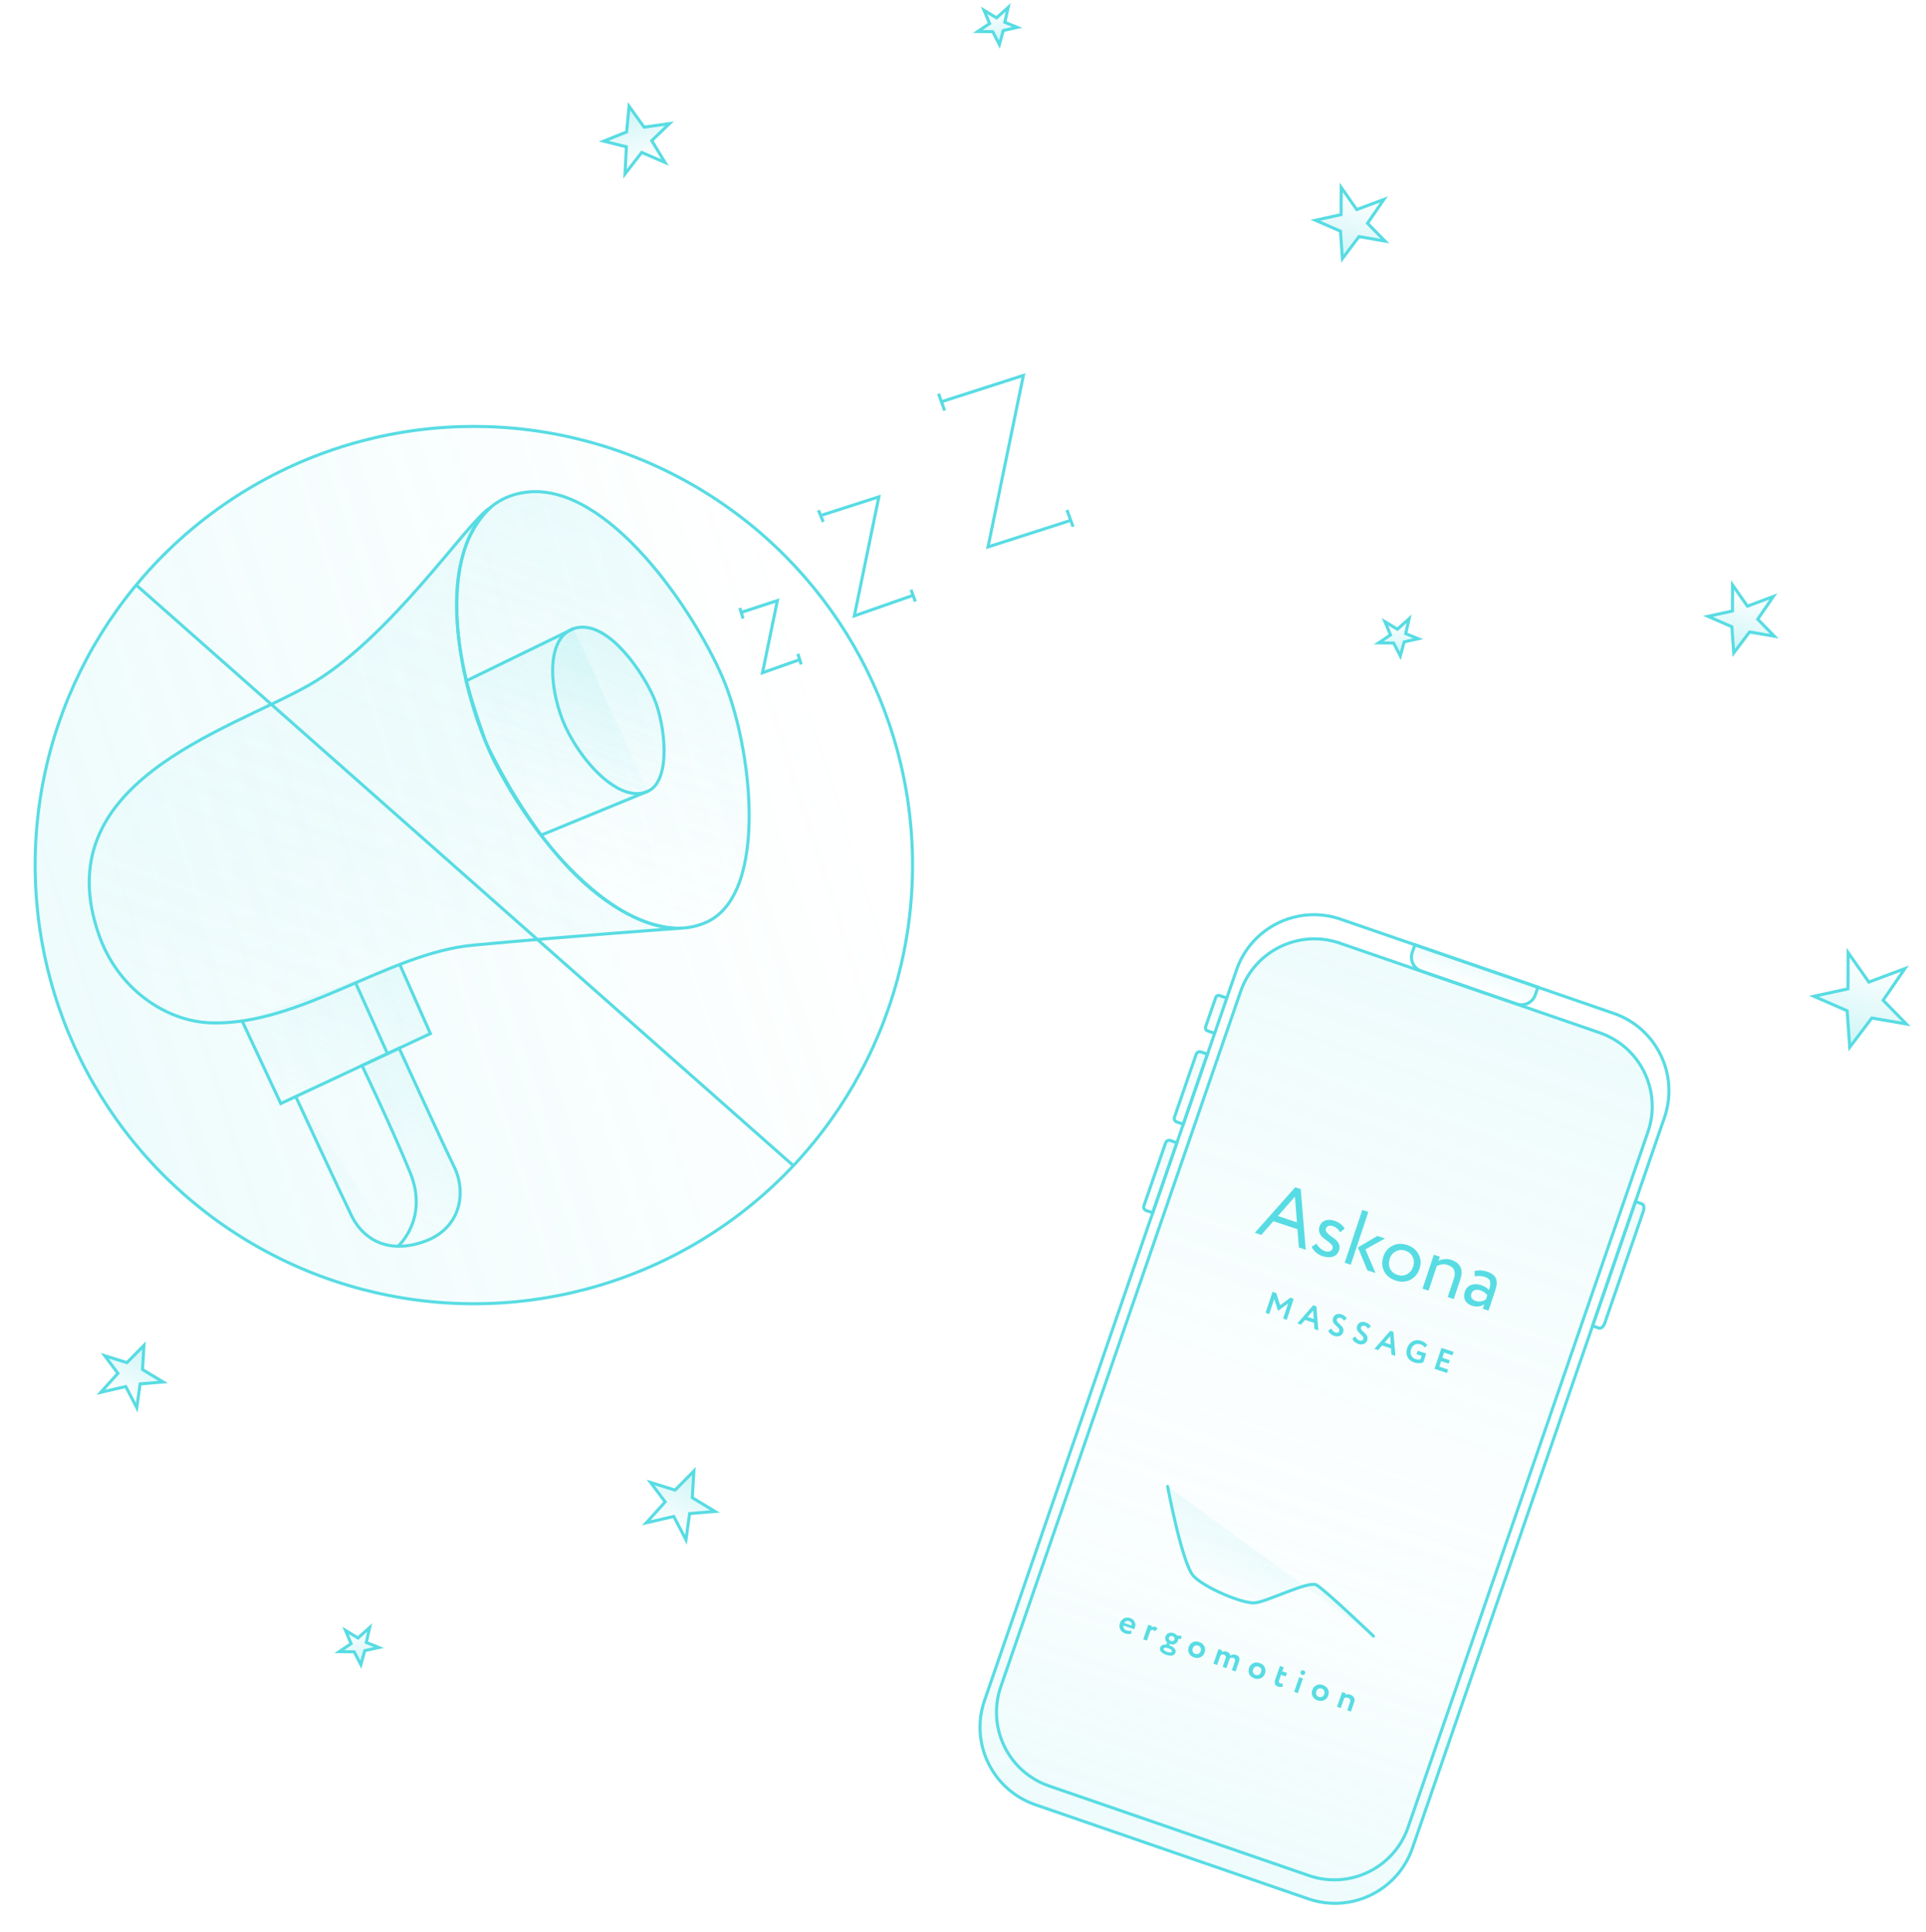 <svg width="630" height="632" viewBox="0 0 630 632" fill="none" xmlns="http://www.w3.org/2000/svg">
<circle cx="155" cy="283" r="143.5" fill="url(#paint0_linear)" fill-opacity="0.1" stroke="#58DCE3"/>
<path d="M236.288 221.454C246.006 243.819 251.656 292.264 231.191 301.631C205.055 313.597 168.013 269.897 156.337 236.161C144.246 201.226 146.991 163.232 172.994 160.927C198.998 158.622 226.572 199.082 236.288 221.454Z" fill="url(#paint1_linear)" fill-opacity="0.1" stroke="#58DCE3" stroke-miterlimit="10"/>
<path d="M213.879 228.272C217.584 236.801 219.738 255.268 211.938 258.842C201.972 263.401 187.853 246.745 183.403 233.885C178.792 220.568 179.841 206.086 189.751 205.205C199.661 204.324 210.174 219.743 213.879 228.272Z" fill="url(#paint2_linear)" fill-opacity="0.1" stroke="#58DCE3" stroke-miterlimit="10"/>
<path d="M160.217 166.204C153.35 170.016 127.52 209.219 100.868 224.246C74.215 239.272 14.559 256.115 32.493 306.192C38.66 323.418 54.139 334.234 69.306 334.622C98.237 335.373 127.069 311.794 154.686 309.206C186.677 306.209 223.01 303.614 223.01 303.614C223.01 303.614 190.832 307.788 159.263 243.608C159.261 243.614 136.273 189.831 160.217 166.204Z" fill="url(#paint3_linear)" fill-opacity="0.1" stroke="#58DCE3" stroke-miterlimit="10"/>
<path d="M130.771 315.506L140.778 338.118L91.836 361.002L79.205 334" fill="url(#paint4_linear)" fill-opacity="0.1"/>
<path d="M130.771 315.506L140.778 338.118L91.836 361.002L79.205 334" stroke="#58DCE3" stroke-miterlimit="10"/>
<path d="M116.316 321.524L126.738 344.686" stroke="#58DCE3" stroke-miterlimit="10"/>
<path d="M130.198 407.677C130.198 407.677 140.362 398.715 134.135 383.515C127.914 368.318 118.417 348.576 118.417 348.576L130.555 342.905C130.555 342.905 144.12 372.586 148.595 381.782C152.615 390.048 150.901 402.116 138.25 406.328C125.599 410.541 118.179 404.197 115.065 397.843C111.952 391.489 96.739 358.713 96.739 358.713" fill="url(#paint5_linear)" fill-opacity="0.1"/>
<path d="M130.198 407.677C130.198 407.677 140.362 398.715 134.135 383.515C127.914 368.318 118.417 348.576 118.417 348.576L130.555 342.905C130.555 342.905 144.12 372.586 148.595 381.782C152.615 390.048 150.901 402.116 138.25 406.328C125.599 410.541 118.179 404.197 115.065 397.843C111.952 391.489 96.739 358.713 96.739 358.713" stroke="#58DCE3" stroke-miterlimit="10"/>
<path d="M211.932 258.839L176.969 273.219C176.969 273.219 163.246 254.288 159.253 243.617C155.265 232.949 152.458 222.758 152.458 222.758L187.579 205.649" fill="url(#paint6_linear)" fill-opacity="0.1"/>
<path d="M211.932 258.839L176.969 273.219C176.969 273.219 163.246 254.288 159.253 243.617C155.265 232.949 152.458 222.758 152.458 222.758L187.579 205.649" stroke="#58DCE3" stroke-miterlimit="10"/>
<path d="M44.5 191.313L259.5 381.313" stroke="#58DCE3"/>
<path d="M242.5 200.313L254.284 196.467L249.417 220.078L261.5 215.813" stroke="#58DCE3"/>
<path d="M268.869 168.506L287.48 162.532L279.452 201.474L298.5 194.813" stroke="#58DCE3"/>
<path d="M307.942 131.42L334.754 122.813L323.188 178.916L350 170.309" stroke="#58DCE3"/>
<path d="M307 128.813L309 134.313" stroke="#58DCE3"/>
<path d="M267.713 166.908L269.287 170.719" stroke="#58DCE3"/>
<path d="M261 213.895L262.073 217.352" stroke="#58DCE3"/>
<path d="M242 198.895L243.073 202.352" stroke="#58DCE3"/>
<path d="M349 166.813L351 172.313" stroke="#58DCE3"/>
<path d="M298 192.919L299.418 196.791" stroke="#58DCE3"/>
<path d="M427.941 621.165L338.636 590.363C324.641 585.536 317.212 570.286 322.039 556.29L394.963 344.858L404.469 317.296C409.296 303.3 424.546 295.872 438.542 300.699L527.847 331.5C541.843 336.327 549.271 351.578 544.444 365.573L462.014 604.568C457.19 618.555 441.928 625.989 427.941 621.165Z" fill="url(#paint7_linear)" fill-opacity="0.1" stroke="#58DCE3" stroke-miterlimit="10"/>
<path d="M428.159 613.559L343.154 584.241C329.832 579.646 322.761 565.13 327.356 551.808L396.768 350.556L405.816 324.321C410.411 311 424.927 303.929 438.249 308.524L523.254 337.842C536.576 342.437 543.646 356.953 539.052 370.274L460.591 597.761C455.999 611.075 441.472 618.151 428.159 613.559Z" fill="url(#paint8_linear)" fill-opacity="0.1" stroke="#58DCE3" stroke-miterlimit="10"/>
<path d="M496.143 328.425L464.894 317.647C462.409 316.79 461.083 314.081 461.942 311.588L462.814 309.061L503.065 322.943L502.193 325.471C501.333 327.964 498.628 329.282 496.143 328.425Z" fill="url(#paint9_linear)" fill-opacity="0.1" stroke="#58DCE3" stroke-miterlimit="10"/>
<path d="M401.288 326.492L398.966 325.691C398.433 325.507 397.847 325.786 397.66 326.327L394.351 335.921C394.167 336.454 394.446 337.041 394.987 337.228L397.308 338.029" fill="url(#paint10_linear)" fill-opacity="0.1"/>
<path d="M401.288 326.492L398.966 325.691C398.433 325.507 397.847 325.786 397.66 326.327L394.351 335.921C394.167 336.454 394.446 337.041 394.987 337.228L397.308 338.029" stroke="#58DCE3" stroke-miterlimit="10"/>
<path d="M391.27 344.882L384.171 365.464C383.949 366.108 384.296 366.805 384.932 367.024L387.055 367.757L394.957 344.846L392.834 344.114C392.195 343.903 391.492 344.238 391.27 344.882Z" fill="url(#paint11_linear)" fill-opacity="0.1" stroke="#58DCE3" stroke-miterlimit="10"/>
<path d="M381.274 373.863L374.176 394.444C373.954 395.088 374.3 395.785 374.936 396.005L377.06 396.737L384.962 373.826L382.838 373.094C382.202 372.874 381.497 373.218 381.274 373.863Z" fill="url(#paint12_linear)" fill-opacity="0.1" stroke="#58DCE3" stroke-miterlimit="10"/>
<path d="M537.528 396.279L524.929 432.808C524.535 433.951 523.693 434.69 523.057 434.471L520.934 433.738L534.956 393.083L537.079 393.816C537.724 394.038 537.922 395.136 537.528 396.279Z" fill="url(#paint13_linear)" fill-opacity="0.1" stroke="#58DCE3" stroke-miterlimit="10"/>
<path d="M412.582 403.987L410.461 403.281L423.672 388.39L425.473 388.99L427.111 408.829L424.866 408.081L424.389 402.112L416.52 399.49L412.582 403.987ZM424.232 399.867L423.582 391.456L418.016 397.796L424.232 399.867ZM435.885 408.41C436.017 408.015 435.921 407.618 435.597 407.218C435.274 406.817 434.844 406.436 434.306 406.075C433.791 405.702 433.276 405.302 432.761 404.874C432.245 404.447 431.864 403.918 431.618 403.288C431.376 402.641 431.379 401.948 431.626 401.208C431.938 400.27 432.536 399.629 433.418 399.284C434.3 398.938 435.309 398.955 436.444 399.333C438.072 399.875 439.201 400.736 439.831 401.914L438.393 403.106C437.811 402.109 437.003 401.437 435.967 401.092C435.441 400.917 434.969 400.906 434.553 401.059C434.136 401.213 433.862 401.487 433.731 401.882C433.588 402.309 433.676 402.731 433.994 403.148C434.317 403.548 434.737 403.934 435.252 404.307C435.789 404.669 436.315 405.063 436.831 405.491C437.351 405.902 437.738 406.414 437.99 407.028C438.242 407.642 438.25 408.303 438.015 409.01C437.648 410.111 436.957 410.813 435.943 411.115C434.951 411.405 433.838 411.345 432.605 410.934C431.733 410.644 430.963 410.186 430.294 409.561C429.615 408.914 429.212 408.342 429.086 407.843L430.664 406.807C430.867 407.295 431.234 407.782 431.766 408.27C432.331 408.769 432.876 409.106 433.402 409.281C433.978 409.473 434.49 409.498 434.94 409.355C435.411 409.202 435.726 408.887 435.885 408.41ZM450.537 404.303L453.053 405.142L446.624 408.727L449.946 416.439L447.257 415.543L444.182 408.078L450.537 404.303ZM441.831 413.734L439.857 413.077L445.611 395.81L447.585 396.468L441.831 413.734ZM452.72 415.828C452.007 414.349 451.928 412.778 452.481 411.117C453.04 409.44 454.043 408.24 455.49 407.516C456.959 406.781 458.573 406.707 460.333 407.294C462.092 407.88 463.331 408.905 464.049 410.368C464.789 411.821 464.88 413.386 464.321 415.063C463.762 416.74 462.748 417.946 461.279 418.681C459.832 419.404 458.229 419.473 456.469 418.887C454.726 418.306 453.476 417.286 452.72 415.828ZM456.608 409.341C455.644 409.824 454.967 410.649 454.578 411.816C454.189 412.984 454.227 414.047 454.693 415.006C455.17 415.987 455.968 416.664 457.086 417.037C458.204 417.409 459.237 417.352 460.185 416.864C461.156 416.365 461.835 415.532 462.224 414.364C462.602 413.23 462.556 412.163 462.084 411.166C461.624 410.19 460.834 409.516 459.716 409.144C458.598 408.771 457.562 408.837 456.608 409.341ZM467.292 422.219L465.319 421.562L469.018 410.462L470.991 411.119L470.539 412.476C471.103 412.153 471.761 411.961 472.512 411.9C473.285 411.829 474.009 411.906 474.683 412.13C477.758 413.155 478.753 415.296 477.668 418.551L475.531 424.965L473.557 424.307L475.571 418.264C476.327 415.995 475.661 414.512 473.573 413.816C472.323 413.4 471.12 413.528 469.963 414.203L467.292 422.219ZM482.366 417.514L482.374 415.762C483.701 415.455 485.047 415.529 486.411 415.984C487.908 416.483 488.87 417.214 489.298 418.179C489.725 419.144 489.681 420.399 489.166 421.945L486.898 428.753L485.023 428.128L485.5 426.697C484.272 427.476 482.91 427.616 481.413 427.117C480.394 426.777 479.673 426.199 479.251 425.382C478.834 424.549 478.801 423.606 479.152 422.554C479.514 421.469 480.185 420.742 481.166 420.375C482.153 419.991 483.271 420.008 484.521 420.424C485.688 420.813 486.53 421.359 487.045 422.06C487.462 420.81 487.588 419.857 487.423 419.199C487.259 418.541 486.683 418.048 485.696 417.719C484.693 417.385 483.583 417.316 482.366 417.514ZM482.696 425.571C483.798 425.938 484.91 425.779 486.034 425.094L486.503 423.688C485.976 422.965 485.228 422.441 484.258 422.118C483.584 421.893 482.961 421.869 482.391 422.044C481.843 422.209 481.473 422.579 481.282 423.154C481.101 423.697 481.131 424.182 481.372 424.609C481.63 425.042 482.071 425.363 482.696 425.571Z" fill="#58DCE3"/>
<path d="M381.933 486.27C381.933 486.27 386.684 511.694 390.438 515.612C394.198 519.533 406.373 524.544 410.28 524.357C414.194 524.173 427.923 517.049 430.589 518.48C433.256 519.911 449.265 535.225 449.265 535.225" fill="url(#paint14_linear)" fill-opacity="0.1"/>
<path d="M381.933 486.27C381.933 486.27 386.684 511.694 390.438 515.612C394.198 519.533 406.373 524.544 410.28 524.357C414.194 524.173 427.923 517.049 430.589 518.48C433.256 519.911 449.265 535.225 449.265 535.225" stroke="#58DCE3" stroke-miterlimit="10" stroke-linecap="round"/>
<path d="M415.179 429.859L413.973 429.459L416.249 422.598L417.464 423.001L418.743 426.983L422.041 424.52L423.178 424.897L420.902 431.757L419.707 431.36L421.351 426.401L418.175 428.731L417.998 428.672L416.814 424.929L415.179 429.859Z" fill="#58DCE3"/>
<path d="M425.591 433.312L424.375 432.909L429.558 426.991L430.617 427.342L431.236 435.185L429.952 434.759L429.818 432.767L426.888 431.795L425.591 433.312ZM429.731 431.487L429.541 428.715L427.722 430.821L429.731 431.487Z" fill="#58DCE3"/>
<path d="M438.072 435.429C438.141 435.22 438.124 435.011 438.019 434.802C437.923 434.589 437.777 434.395 437.58 434.221C437.386 434.041 437.174 433.84 436.943 433.618C436.72 433.392 436.519 433.169 436.338 432.95C436.159 432.724 436.034 432.454 435.964 432.14C435.903 431.823 435.93 431.491 436.044 431.144C436.22 430.615 436.561 430.232 437.068 429.993C437.588 429.76 438.168 429.749 438.808 429.962C439.677 430.25 440.25 430.711 440.525 431.347L439.579 432.034C439.345 431.579 438.996 431.275 438.533 431.121C438.239 431.024 437.981 431.014 437.759 431.093C437.543 431.174 437.398 431.328 437.322 431.557C437.283 431.675 437.269 431.793 437.28 431.913C437.293 432.026 437.315 432.124 437.346 432.207C437.383 432.292 437.45 432.394 437.549 432.514C437.653 432.635 437.735 432.728 437.794 432.791C437.861 432.849 437.97 432.947 438.121 433.084C438.271 433.221 438.377 433.318 438.438 433.374C438.682 433.6 438.888 433.821 439.056 434.036C439.25 434.26 439.375 434.53 439.43 434.845C439.491 435.163 439.464 435.495 439.349 435.841C439.159 436.416 438.785 436.811 438.228 437.025C437.671 437.239 437.066 437.238 436.412 437.021C435.955 436.87 435.532 436.624 435.144 436.285C434.778 435.946 434.572 435.584 434.526 435.199L435.485 434.603C435.587 434.906 435.76 435.173 436.002 435.406C436.25 435.64 436.518 435.805 436.806 435.901C437.106 436 437.372 436.009 437.603 435.926C437.833 435.843 437.99 435.677 438.072 435.429Z" fill="#58DCE3"/>
<path d="M445.939 438.038C446.009 437.829 445.991 437.62 445.886 437.411C445.79 437.198 445.644 437.005 445.448 436.831C445.254 436.65 445.041 436.449 444.81 436.228C444.588 436.002 444.386 435.779 444.205 435.559C444.026 435.333 443.902 435.063 443.832 434.75C443.77 434.432 443.797 434.1 443.912 433.754C444.087 433.225 444.429 432.841 444.935 432.603C445.455 432.369 446.035 432.359 446.676 432.571C447.545 432.859 448.117 433.321 448.392 433.956L447.446 434.643C447.213 434.189 446.864 433.885 446.4 433.731C446.106 433.633 445.848 433.624 445.626 433.702C445.411 433.783 445.265 433.938 445.189 434.167C445.15 434.284 445.136 434.403 445.147 434.523C445.16 434.636 445.182 434.734 445.213 434.816C445.25 434.901 445.318 435.004 445.416 435.123C445.521 435.245 445.602 435.337 445.661 435.4C445.729 435.459 445.838 435.557 445.988 435.694C446.139 435.831 446.244 435.927 446.305 435.984C446.549 436.21 446.755 436.43 446.923 436.646C447.117 436.87 447.242 437.139 447.297 437.455C447.358 437.773 447.332 438.105 447.217 438.451C447.026 439.026 446.652 439.421 446.095 439.635C445.538 439.849 444.933 439.848 444.28 439.631C443.822 439.479 443.4 439.234 443.012 438.895C442.645 438.556 442.439 438.194 442.393 437.808L443.352 437.213C443.455 437.515 443.627 437.783 443.869 438.015C444.118 438.25 444.386 438.415 444.673 438.51C444.974 438.61 445.239 438.618 445.47 438.535C445.7 438.452 445.857 438.286 445.939 438.038Z" fill="#58DCE3"/>
<path d="M450.781 441.668L449.566 441.265L454.749 435.347L455.807 435.698L456.426 443.54L455.142 443.114L455.009 441.123L452.079 440.151L450.781 441.668ZM454.922 439.843L454.732 437.071L452.913 439.176L454.922 439.843Z" fill="#58DCE3"/>
<path d="M465.025 443.542L463.368 442.993L463.742 441.865L466.526 442.789L465.583 445.631C465.191 445.827 464.721 445.933 464.173 445.946C463.626 445.954 463.134 445.885 462.697 445.74C461.586 445.371 460.817 444.761 460.389 443.908C459.965 443.064 459.933 442.1 460.293 441.015C460.627 440.009 461.219 439.273 462.069 438.808C462.922 438.337 463.861 438.271 464.887 438.612C465.762 438.902 466.421 439.378 466.861 440.039L466.033 440.83C465.917 440.611 465.734 440.408 465.484 440.224C465.235 440.033 464.961 439.887 464.66 439.787C463.974 439.56 463.35 439.592 462.789 439.885C462.224 440.169 461.816 440.686 461.567 441.438C461.326 442.163 461.345 442.818 461.622 443.403C461.895 443.98 462.384 444.385 463.09 444.619C463.338 444.701 463.621 444.745 463.939 444.748C464.259 444.746 464.502 444.703 464.667 444.62L465.025 443.542Z" fill="#58DCE3"/>
<path d="M473.303 449.138L469.236 447.789L471.511 440.929L475.481 442.245L475.107 443.372L472.343 442.455L471.777 444.161L474.247 444.98L473.873 446.107L471.403 445.288L470.815 447.062L473.677 448.011L473.303 449.138Z" fill="#58DCE3"/>
<path d="M370.037 533.409L370.088 534.391C369.476 534.622 368.799 534.608 368.056 534.35C367.292 534.084 366.75 533.638 366.429 533.011C366.119 532.395 366.096 531.709 366.36 530.953C366.606 530.245 367.042 529.731 367.67 529.41C368.297 529.089 368.992 529.061 369.756 529.327C370.386 529.546 370.847 529.941 371.141 530.51C371.434 531.08 371.469 531.687 371.245 532.331C371.146 532.614 371.045 532.825 370.942 532.963L367.493 531.763C367.422 532.127 367.479 532.452 367.665 532.739C367.858 533.028 368.149 533.24 368.538 533.376C369.069 533.56 369.568 533.572 370.037 533.409ZM369.349 530.327C368.656 530.086 368.118 530.287 367.735 530.931L370.08 531.747C370.193 531.446 370.18 531.163 370.041 530.901C369.912 530.634 369.681 530.443 369.349 530.327Z" fill="#58DCE3"/>
<path d="M375.17 536.694L373.95 536.27L375.611 531.495L376.832 531.919L376.669 532.386C377.059 532.109 377.487 532.052 377.954 532.215C378.286 532.33 378.513 532.477 378.634 532.653L377.8 533.648C377.637 533.456 377.453 533.325 377.248 533.254C376.894 533.131 376.573 533.209 376.285 533.49L375.17 536.694Z" fill="#58DCE3"/>
<path d="M379.503 538.927C379.633 538.552 379.879 538.289 380.241 538.137C380.606 537.979 381.047 537.93 381.565 537.991C381.543 537.872 381.553 537.753 381.595 537.633C381.641 537.498 381.716 537.397 381.819 537.33C381.514 537.065 381.309 536.756 381.202 536.402C381.105 536.043 381.118 535.686 381.241 535.333C381.411 534.845 381.745 534.489 382.242 534.266C382.74 534.042 383.294 534.037 383.902 534.248C384.362 534.408 384.729 534.663 385.004 535.012L386.558 535.196L386.261 536.187L385.402 536.091C385.406 536.33 385.374 536.549 385.305 536.747C385.137 537.228 384.805 537.58 384.307 537.803C383.821 538.015 383.274 538.015 382.665 537.803L382.58 537.773C382.547 537.825 382.519 537.883 382.496 537.946C382.464 538.038 382.457 538.127 382.475 538.213L382.528 538.231C383.271 538.489 383.823 538.828 384.185 539.247C384.551 539.676 384.646 540.145 384.469 540.655C384.291 541.164 383.926 541.473 383.373 541.582C382.829 541.686 382.186 541.609 381.443 541.351C380.679 541.085 380.121 540.74 379.769 540.316C379.414 539.899 379.325 539.436 379.503 538.927ZM380.638 539.322C380.574 539.506 380.642 539.688 380.841 539.868C381.044 540.058 381.358 540.227 381.783 540.374C382.674 540.684 383.187 540.645 383.323 540.256C383.384 540.079 383.317 539.897 383.12 539.71C382.924 539.522 382.613 539.355 382.189 539.207C381.771 539.062 381.424 539.001 381.146 539.023C380.869 539.046 380.7 539.145 380.638 539.322ZM383.009 536.816C383.27 536.907 383.507 536.91 383.719 536.825C383.938 536.743 384.088 536.585 384.169 536.352C384.253 536.111 384.239 535.888 384.128 535.683C384.017 535.478 383.827 535.329 383.559 535.235C383.29 535.142 383.047 535.144 382.83 535.243C382.616 535.335 382.468 535.498 382.387 535.731C382.308 535.958 382.324 536.174 382.435 536.379C382.549 536.577 382.74 536.723 383.009 536.816Z" fill="#58DCE3"/>
<path d="M388.918 540.823C388.609 540.184 388.582 539.5 388.835 538.772C389.089 538.043 389.534 537.528 390.17 537.226C390.809 536.917 391.521 536.899 392.306 537.172C393.084 537.443 393.628 537.898 393.937 538.536C394.255 539.171 394.288 539.852 394.034 540.581C393.783 541.302 393.334 541.82 392.685 542.133C392.042 542.433 391.335 542.449 390.564 542.18C389.778 541.907 389.23 541.455 388.918 540.823ZM390.851 538.379C390.515 538.547 390.278 538.83 390.14 539.226C390.002 539.622 390.008 539.993 390.158 540.338C390.317 540.679 390.584 540.915 390.959 541.045C391.341 541.178 391.696 541.159 392.025 540.988C392.361 540.819 392.6 540.533 392.74 540.13C392.878 539.734 392.867 539.366 392.708 539.025C392.549 538.684 392.282 538.448 391.907 538.318C391.539 538.19 391.187 538.21 390.851 538.379Z" fill="#58DCE3"/>
<path d="M405.245 543.66L404.16 546.78L402.939 546.355L403.914 543.554C404.126 542.946 403.959 542.547 403.414 542.357C402.948 542.195 402.555 542.264 402.236 542.566C402.231 542.58 402.211 542.636 402.177 542.735C402.152 542.83 402.134 542.891 402.124 542.919L401.146 545.731L399.926 545.307L400.93 542.421C401.019 542.166 401.018 541.94 400.928 541.742C400.846 541.547 400.677 541.405 400.422 541.316C399.977 541.161 399.585 541.215 399.248 541.478L398.133 544.683L396.913 544.258L398.574 539.483L399.794 539.908L399.609 540.439C400.12 540.156 400.69 540.125 401.32 540.344C401.666 540.464 401.935 540.637 402.126 540.862C402.327 541.083 402.433 541.326 402.444 541.591C403.01 541.217 403.636 541.15 404.322 541.388C405.341 541.743 405.649 542.5 405.245 543.66Z" fill="#58DCE3"/>
<path d="M408.669 547.694C408.36 547.055 408.332 546.372 408.585 545.643C408.839 544.914 409.284 544.399 409.92 544.097C410.559 543.788 411.271 543.77 412.056 544.043C412.834 544.314 413.378 544.769 413.687 545.407C414.005 546.042 414.038 546.723 413.785 547.452C413.534 548.173 413.084 548.691 412.435 549.005C411.792 549.304 411.085 549.32 410.314 549.051C409.529 548.778 408.98 548.326 408.669 547.694ZM410.601 545.25C410.265 545.418 410.028 545.701 409.89 546.097C409.753 546.493 409.758 546.864 409.908 547.209C410.067 547.55 410.334 547.786 410.709 547.916C411.091 548.049 411.446 548.03 411.775 547.859C412.112 547.69 412.35 547.405 412.49 547.001C412.628 546.605 412.617 546.237 412.458 545.896C412.299 545.555 412.032 545.32 411.657 545.189C411.29 545.061 410.938 545.081 410.601 545.25Z" fill="#58DCE3"/>
<path d="M417.188 549.278L418.679 544.991L419.899 545.416L419.438 546.742L420.977 547.277L420.578 548.423L419.039 547.888L418.434 549.628C418.235 550.201 418.326 550.554 418.708 550.687C418.948 550.771 419.224 550.764 419.536 550.666L419.579 551.74C419.082 551.915 418.557 551.907 418.005 551.715C417.489 551.536 417.164 551.249 417.032 550.854C416.91 550.454 416.961 549.929 417.188 549.278Z" fill="#58DCE3"/>
<path d="M424.54 553.87L423.319 553.445L424.981 548.67L426.201 549.095L424.54 553.87ZM425.451 546.907C425.525 546.695 425.655 546.55 425.841 546.472C426.036 546.389 426.243 546.386 426.463 546.462C426.654 546.529 426.793 546.652 426.881 546.833C426.975 547.017 426.987 547.211 426.916 547.417C426.837 547.643 426.702 547.802 426.511 547.895C426.328 547.989 426.14 548.003 425.949 547.937C425.73 547.861 425.571 547.726 425.472 547.533C425.379 547.342 425.373 547.134 425.451 546.907Z" fill="#58DCE3"/>
<path d="M429.351 554.89C429.042 554.251 429.015 553.567 429.268 552.838C429.522 552.11 429.966 551.595 430.603 551.293C431.242 550.984 431.954 550.966 432.739 551.239C433.517 551.509 434.061 551.964 434.37 552.603C434.688 553.237 434.721 553.919 434.467 554.647C434.216 555.369 433.767 555.886 433.118 556.2C432.475 556.5 431.768 556.515 430.996 556.247C430.211 555.974 429.663 555.521 429.351 554.89ZM431.284 552.446C430.948 552.614 430.711 552.896 430.573 553.293C430.435 553.689 430.441 554.059 430.591 554.405C430.75 554.746 431.017 554.981 431.391 555.112C431.773 555.245 432.129 555.226 432.458 555.055C432.794 554.886 433.033 554.6 433.173 554.197C433.311 553.801 433.3 553.432 433.141 553.092C432.982 552.751 432.715 552.515 432.34 552.385C431.972 552.257 431.62 552.277 431.284 552.446Z" fill="#58DCE3"/>
<path d="M438.566 558.75L437.345 558.325L439.007 553.55L440.227 553.975L440.061 554.452C440.545 554.2 441.066 554.172 441.625 554.366C442.934 554.821 443.349 555.735 442.872 557.107L441.897 559.909L440.677 559.484L441.578 556.895C441.839 556.145 441.612 555.646 440.898 555.398C440.509 555.262 440.109 555.294 439.699 555.492L438.566 558.75Z" fill="#58DCE3"/>
<path d="M233.888 494.439L226.448 489.943L226.977 481.211L220.82 487.453L212.819 484.963L217.572 491.316L211.406 498.157L220.4 496.084L224.384 503.723L225.569 495.134L233.888 494.439Z" fill="url(#paint15_linear)" fill-opacity="0.3" stroke="#58DCE3" stroke-miterlimit="10"/>
<path d="M593.333 325.913L604.21 330.666L605.058 342.582L612.274 333.029L623.551 334.968L615.98 327.218L623.101 316.854L611.298 321.271L604.537 311.643L604.471 323.482L593.333 325.913Z" fill="url(#paint16_linear)" fill-opacity="0.3" stroke="#58DCE3" stroke-miterlimit="10"/>
<path d="M450.974 210.3L455.863 210.361L458.044 214.578L459.307 209.982L463.911 208.955L459.816 207.292L460.917 202.415L457.103 205.842L453.024 203.37L454.843 207.699L450.974 210.3Z" fill="url(#paint17_linear)" fill-opacity="0.3" stroke="#58DCE3" stroke-miterlimit="10"/>
<path d="M558.694 201.628L566.503 205.041L567.112 213.596L572.293 206.737L580.389 208.129L574.954 202.565L580.066 195.124L571.592 198.295L566.737 191.383L566.69 199.882L558.694 201.628Z" fill="url(#paint18_linear)" fill-opacity="0.3" stroke="#58DCE3" stroke-miterlimit="10"/>
<path d="M319.837 10.3L324.727 10.361L326.907 14.578L328.171 9.982L332.774 8.955L328.679 7.292L329.78 2.415L325.966 5.842L321.887 3.37L323.706 7.699L319.837 10.3Z" fill="url(#paint19_linear)" fill-opacity="0.3" stroke="#58DCE3" stroke-miterlimit="10"/>
<path d="M53.362 452.092L46.619 448.018L47.098 440.103L41.519 445.761L34.268 443.504L38.575 449.262L32.987 455.461L41.138 453.582L44.749 460.505L45.822 452.722L53.362 452.092Z" fill="url(#paint20_linear)" fill-opacity="0.3" stroke="#58DCE3" stroke-miterlimit="10"/>
<path d="M218.984 40.429L210.686 41.598L205.766 34.749L204.965 43.163L197.468 46.172L204.888 48.027L204.444 56.893L209.904 49.869L217.532 53.153L213.189 46.013L218.984 40.429Z" fill="url(#paint21_linear)" fill-opacity="0.3" stroke="#58DCE3" stroke-miterlimit="10"/>
<path d="M430.284 72.052L438.467 75.629L439.106 84.594L444.534 77.406L453.019 78.865L447.323 73.035L452.681 65.237L443.8 68.56L438.713 61.316L438.663 70.223L430.284 72.052Z" fill="url(#paint22_linear)" fill-opacity="0.3" stroke="#58DCE3" stroke-miterlimit="10"/>
<path d="M110.974 540.3L115.863 540.361L118.044 544.578L119.307 539.982L123.911 538.955L119.816 537.292L120.917 532.415L117.103 535.842L113.023 533.37L114.843 537.699L110.974 540.3Z" fill="url(#paint23_linear)" fill-opacity="0.3" stroke="#58DCE3" stroke-miterlimit="10"/>
<defs>
<linearGradient id="paint0_linear" x1="17" y1="320" x2="272.5" y2="239" gradientUnits="userSpaceOnUse">
<stop stop-color="#58DCE3"/>
<stop offset="1" stop-color="#58DCE3" stop-opacity="0"/>
</linearGradient>
<linearGradient id="paint1_linear" x1="218.565" y1="174.949" x2="176.813" y2="289.027" gradientUnits="userSpaceOnUse">
<stop stop-color="#58DCE3"/>
<stop offset="1" stop-color="#58DCE3" stop-opacity="0"/>
</linearGradient>
<linearGradient id="paint2_linear" x1="207.124" y1="210.55" x2="191.208" y2="254.036" gradientUnits="userSpaceOnUse">
<stop stop-color="#58DCE3"/>
<stop offset="1" stop-color="#58DCE3" stop-opacity="0"/>
</linearGradient>
<linearGradient id="paint3_linear" x1="170.936" y1="170.127" x2="105.209" y2="349.708" gradientUnits="userSpaceOnUse">
<stop stop-color="#58DCE3"/>
<stop offset="1" stop-color="#58DCE3" stop-opacity="0"/>
</linearGradient>
<linearGradient id="paint4_linear" x1="119.08" y1="311.227" x2="99.796" y2="363.916" gradientUnits="userSpaceOnUse">
<stop stop-color="#58DCE3"/>
<stop offset="1" stop-color="#58DCE3" stop-opacity="0"/>
</linearGradient>
<linearGradient id="paint5_linear" x1="135.13" y1="344.579" x2="113.839" y2="402.751" gradientUnits="userSpaceOnUse">
<stop stop-color="#58DCE3"/>
<stop offset="1" stop-color="#58DCE3" stop-opacity="0"/>
</linearGradient>
<linearGradient id="paint6_linear" x1="194.176" y1="208.064" x2="171.114" y2="271.076" gradientUnits="userSpaceOnUse">
<stop stop-color="#58DCE3"/>
<stop offset="1" stop-color="#58DCE3" stop-opacity="0"/>
</linearGradient>
<linearGradient id="paint7_linear" x1="425" y1="480.313" x2="383.289" y2="605.764" gradientUnits="userSpaceOnUse">
<stop stop-color="#58DCE3" stop-opacity="0"/>
<stop offset="1" stop-color="#58DCE3"/>
</linearGradient>
<linearGradient id="paint8_linear" x1="480.751" y1="323.183" x2="410.5" y2="523.313" gradientUnits="userSpaceOnUse">
<stop stop-color="#58DCE3"/>
<stop offset="1" stop-color="#58DCE3" stop-opacity="0"/>
</linearGradient>
<linearGradient id="paint9_linear" x1="482.94" y1="316.002" x2="480.514" y2="323.034" gradientUnits="userSpaceOnUse">
<stop stop-color="#58DCE3"/>
<stop offset="1" stop-color="#58DCE3" stop-opacity="0"/>
</linearGradient>
<linearGradient id="paint10_linear" x1="399.641" y1="325.924" x2="395.662" y2="337.461" gradientUnits="userSpaceOnUse">
<stop stop-color="#58DCE3"/>
<stop offset="1" stop-color="#58DCE3" stop-opacity="0"/>
</linearGradient>
<linearGradient id="paint11_linear" x1="393.315" y1="344.28" x2="385.413" y2="367.19" gradientUnits="userSpaceOnUse">
<stop stop-color="#58DCE3"/>
<stop offset="1" stop-color="#58DCE3" stop-opacity="0"/>
</linearGradient>
<linearGradient id="paint12_linear" x1="383.32" y1="373.26" x2="375.418" y2="396.171" gradientUnits="userSpaceOnUse">
<stop stop-color="#58DCE3"/>
<stop offset="1" stop-color="#58DCE3" stop-opacity="0"/>
</linearGradient>
<linearGradient id="paint13_linear" x1="536.598" y1="393.65" x2="522.576" y2="434.305" gradientUnits="userSpaceOnUse">
<stop stop-color="#58DCE3"/>
<stop offset="1" stop-color="#58DCE3" stop-opacity="0"/>
</linearGradient>
<linearGradient id="paint14_linear" x1="418.27" y1="505.77" x2="407.587" y2="525.677" gradientUnits="userSpaceOnUse">
<stop stop-color="#58DCE3"/>
<stop offset="1" stop-color="#58DCE3" stop-opacity="0"/>
</linearGradient>
<linearGradient id="paint15_linear" x1="226.843" y1="481.156" x2="218.593" y2="501.358" gradientUnits="userSpaceOnUse">
<stop stop-color="#58DCE3"/>
<stop offset="1" stop-color="#58DCE3" stop-opacity="0"/>
</linearGradient>
<linearGradient id="paint16_linear" x1="605.249" y1="342.632" x2="612.799" y2="313.808" gradientUnits="userSpaceOnUse">
<stop stop-color="#58DCE3"/>
<stop offset="1" stop-color="#58DCE3" stop-opacity="0"/>
</linearGradient>
<linearGradient id="paint17_linear" x1="458.124" y1="214.567" x2="456.513" y2="202.888" gradientUnits="userSpaceOnUse">
<stop stop-color="#58DCE3"/>
<stop offset="1" stop-color="#58DCE3" stop-opacity="0"/>
</linearGradient>
<linearGradient id="paint18_linear" x1="567.249" y1="213.632" x2="572.67" y2="192.937" gradientUnits="userSpaceOnUse">
<stop stop-color="#58DCE3"/>
<stop offset="1" stop-color="#58DCE3" stop-opacity="0"/>
</linearGradient>
<linearGradient id="paint19_linear" x1="326.987" y1="14.567" x2="325.376" y2="2.888" gradientUnits="userSpaceOnUse">
<stop stop-color="#58DCE3"/>
<stop offset="1" stop-color="#58DCE3" stop-opacity="0"/>
</linearGradient>
<linearGradient id="paint20_linear" x1="46.977" y1="440.054" x2="39.501" y2="458.362" gradientUnits="userSpaceOnUse">
<stop stop-color="#58DCE3"/>
<stop offset="1" stop-color="#58DCE3" stop-opacity="0"/>
</linearGradient>
<linearGradient id="paint21_linear" x1="205.633" y1="34.79" x2="211.764" y2="54.911" gradientUnits="userSpaceOnUse">
<stop stop-color="#58DCE3"/>
<stop offset="1" stop-color="#58DCE3" stop-opacity="0"/>
</linearGradient>
<linearGradient id="paint22_linear" x1="439.249" y1="84.632" x2="444.93" y2="62.945" gradientUnits="userSpaceOnUse">
<stop stop-color="#58DCE3"/>
<stop offset="1" stop-color="#58DCE3" stop-opacity="0"/>
</linearGradient>
<linearGradient id="paint23_linear" x1="118.124" y1="544.567" x2="116.512" y2="532.889" gradientUnits="userSpaceOnUse">
<stop stop-color="#58DCE3"/>
<stop offset="1" stop-color="#58DCE3" stop-opacity="0"/>
</linearGradient>
</defs>
</svg>
